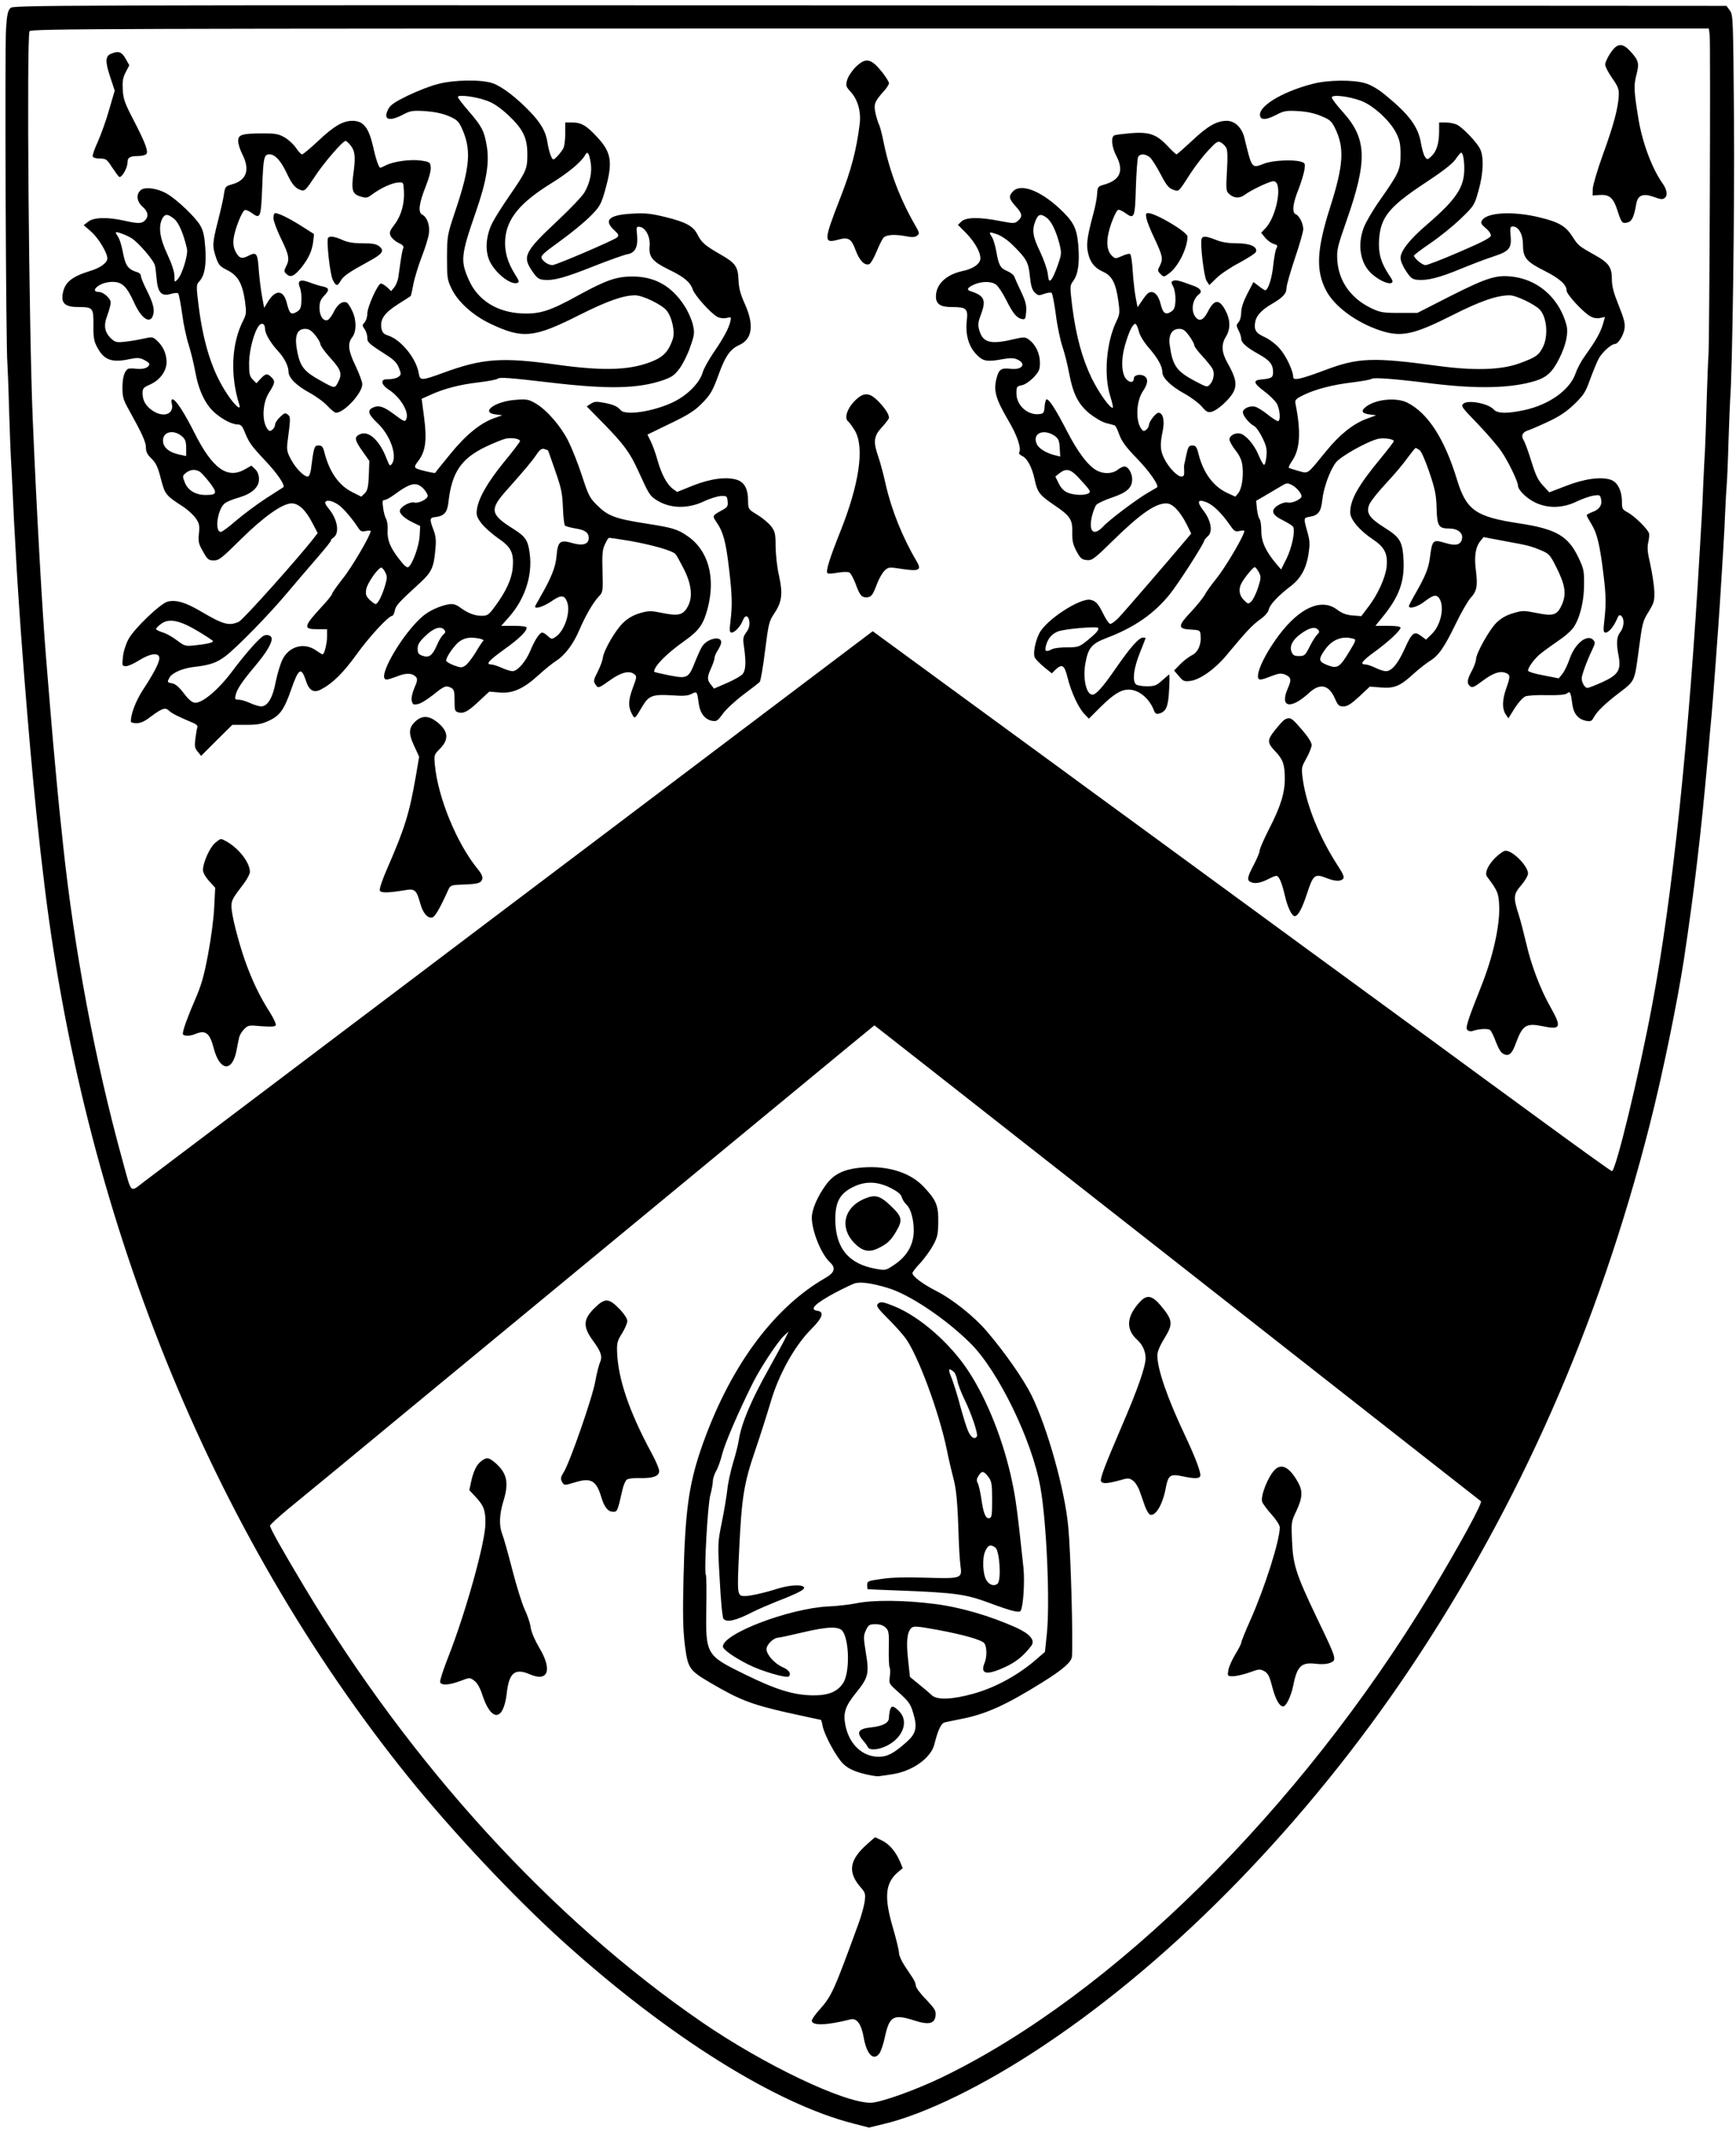 <?xml version="1.0" standalone="no"?>
<!DOCTYPE svg PUBLIC "-//W3C//DTD SVG 20010904//EN"
 "http://www.w3.org/TR/2001/REC-SVG-20010904/DTD/svg10.dtd">
<svg version="1.0" xmlns="http://www.w3.org/2000/svg"
 width="1035pt" height="1277pt" viewBox="0 0 1035 1277"
 preserveAspectRatio="xMidYMid meet">
<g transform="translate(0,1277) scale(0.1,-0.1)"
fill="#000000" stroke="none">
<path d="M62 12722 c-15 -15 -21 -42 -26 -123 -8 -104 -1 -1900 8 -1994 2 -27
7 -151 10 -275 4 -124 9 -254 11 -290 2 -36 7 -123 10 -195 6 -136 9 -190 25
-475 30 -496 90 -1222 135 -1615 2 -22 11 -101 20 -175 233 -2039 998 -3935
2179 -5400 263 -326 634 -721 926 -984 623 -562 1264 -964 1728 -1082 l93 -24
82 20 c249 58 606 232 964 472 784 523 1568 1331 2180 2244 652 974 1125 2046
1428 3238 77 301 166 736 205 991 62 414 100 735 140 1180 11 127 22 253 25
280 6 60 41 532 49 660 19 294 26 414 31 535 3 74 8 153 10 175 2 22 7 132 10
245 4 113 8 228 10 255 14 177 27 1155 23 1677 -5 602 -5 619 -25 646 l-20 27
-5107 3 c-4954 2 -5107 1 -5124 -16z m10131 -159 c6 -40 -1 -1840 -7 -1908 -2
-22 -7 -146 -11 -275 -3 -129 -8 -262 -10 -295 -2 -33 -7 -121 -10 -195 -3
-74 -7 -171 -10 -215 -3 -44 -7 -120 -10 -170 -65 -1137 -163 -2078 -285
-2725 -79 -421 -217 -990 -240 -990 -4 0 -187 131 -407 292 -219 160 -513 375
-653 478 -451 329 -1068 781 -1340 980 -146 107 -357 261 -470 344 -113 82
-297 217 -410 300 -113 82 -261 191 -330 241 -69 50 -219 161 -335 245 -115
84 -267 195 -336 246 l-126 92 -674 -509 c-371 -280 -786 -594 -924 -698 -710
-536 -941 -710 -1160 -876 -132 -99 -523 -395 -870 -657 -346 -261 -666 -503
-710 -536 -94 -71 -77 -86 -135 123 -164 595 -288 1255 -355 1890 -3 33 -8 76
-10 95 -9 73 -46 465 -65 700 -11 135 -22 272 -25 305 -22 261 -58 901 -80
1430 -23 549 -37 2263 -19 2309 6 15 465 16 5009 16 l5003 0 5 -37z m-4048
-6635 c473 -371 1198 -939 1610 -1263 685 -537 1063 -834 1074 -842 12 -9
-136 -277 -302 -553 -777 -1284 -1895 -2390 -2912 -2881 -155 -75 -365 -150
-423 -151 -159 -2 -635 225 -1007 480 -897 616 -1734 1532 -2372 2597 -133
222 -203 347 -203 362 0 6 48 50 107 99 60 49 196 161 303 249 107 89 623 514
1145 945 523 431 1114 919 1315 1085 201 166 448 369 549 453 l184 151 36 -28
c20 -15 423 -332 896 -703z"/>
<path d="M9601 12453 c-17 -25 -31 -56 -31 -68 0 -12 19 -48 42 -81 35 -50 41
-66 39 -104 -4 -76 -31 -177 -94 -350 -33 -91 -60 -183 -61 -205 l-1 -40 45 3
c57 3 80 -18 105 -98 22 -68 27 -74 58 -66 26 6 39 33 52 109 9 54 40 67 106
43 40 -15 52 -16 65 -5 18 15 12 50 -15 88 -63 89 -122 248 -144 391 -26 159
-27 191 -11 253 18 69 14 86 -33 138 -50 56 -81 54 -122 -8z"/>
<path d="M663 12450 c-35 -14 -37 -45 -7 -136 l28 -84 -33 -113 c-17 -61 -48
-147 -67 -190 -20 -43 -34 -83 -31 -90 2 -7 21 -12 43 -12 35 0 41 -4 70 -49
18 -27 37 -53 43 -59 13 -13 51 49 51 84 0 30 15 39 63 39 18 0 38 4 46 9 19
12 3 59 -72 204 -52 99 -62 127 -65 180 -3 51 0 72 17 106 l22 42 -22 39 c-23
41 -42 48 -86 30z"/>
<path d="M5102 12371 c-23 -23 -45 -56 -51 -77 -10 -35 -8 -40 23 -74 41 -46
61 -119 51 -192 -19 -152 -50 -272 -117 -442 -97 -249 -98 -268 -13 -245 63
18 81 7 106 -62 23 -62 54 -94 82 -83 8 3 27 36 42 72 15 37 34 75 42 85 18
19 69 22 140 8 30 -6 48 -5 60 4 16 12 16 16 -10 61 -90 156 -152 318 -188
492 -10 51 -23 101 -29 111 -5 10 -14 39 -20 65 -12 54 -6 70 46 129 19 20 34
43 34 51 0 8 -18 37 -40 65 -67 84 -98 90 -158 32z"/>
<path d="M2610 12269 c-41 -10 -121 -41 -177 -68 -80 -39 -105 -56 -118 -81
-33 -63 3 -77 86 -34 45 24 58 26 132 22 55 -4 101 -13 140 -29 48 -20 60 -31
77 -66 62 -132 55 -233 -38 -508 -46 -138 -46 -142 -47 -270 0 -122 2 -133 28
-187 38 -78 127 -158 230 -207 194 -92 259 -86 536 54 162 81 257 115 328 115
44 0 156 -54 186 -89 33 -39 53 -128 38 -172 -22 -66 -50 -100 -105 -125 -132
-60 -292 -68 -582 -28 -336 47 -448 38 -687 -50 -123 -45 -133 -45 -140 -3
-14 89 -104 201 -182 227 -28 9 -36 18 -41 44 -9 52 17 91 99 143 40 25 74 47
76 49 1 1 9 34 16 72 7 37 30 111 50 163 20 51 39 113 42 136 7 49 -10 99 -40
114 -26 14 -19 68 23 173 18 45 30 90 28 109 -3 30 -5 32 -58 40 -61 9 -166
-5 -211 -29 -15 -8 -30 -14 -32 -14 -8 0 -27 54 -42 124 -27 117 -58 156 -125
156 -57 -1 -110 -32 -202 -119 -47 -44 -91 -81 -97 -81 -6 0 -22 17 -36 38
-14 21 -44 49 -68 63 -36 21 -55 24 -132 24 -124 -1 -145 -7 -145 -46 0 -16
11 -52 25 -79 47 -92 25 -156 -63 -179 -38 -11 -40 -14 -47 -59 -3 -26 -20
-98 -36 -161 -33 -130 -34 -148 -11 -216 15 -44 23 -53 67 -75 63 -32 89 -77
105 -181 10 -72 9 -81 -10 -119 -70 -137 -79 -326 -23 -503 12 -38 -28 -3 -73
65 -88 132 -141 298 -170 526 -15 121 -14 125 5 146 31 34 42 96 35 198 -5 71
-12 103 -30 134 -28 49 -137 153 -198 189 -58 34 -136 44 -159 20 -27 -26 -21
-67 13 -97 33 -29 38 -58 14 -82 -19 -19 -40 -20 -124 -1 -99 22 -182 20 -214
-6 l-27 -21 45 -39 c43 -38 96 -126 96 -159 0 -26 -41 -56 -100 -74 -115 -35
-157 -70 -167 -143 -7 -53 19 -73 95 -73 86 0 90 -5 89 -107 -1 -71 3 -96 21
-130 42 -80 88 -97 201 -72 41 8 55 7 80 -6 17 -8 31 -19 31 -24 0 -21 -32
-33 -74 -29 -24 3 -48 3 -54 -1 -21 -14 -32 -53 -32 -113 0 -54 6 -73 37 -128
80 -144 103 -194 103 -227 0 -26 8 -42 33 -66 27 -26 38 -50 56 -120 25 -95
27 -98 136 -169 27 -18 60 -49 73 -68 20 -30 23 -43 18 -90 -5 -49 -2 -62 25
-108 26 -47 33 -52 64 -52 31 0 48 14 163 128 136 134 247 212 301 212 41 0
83 -39 122 -114 l33 -63 -20 -26 c-89 -116 -423 -489 -449 -502 -59 -27 -93
-18 -227 61 -92 54 -146 70 -197 59 -42 -9 -200 -160 -235 -224 -16 -30 -30
-74 -33 -106 -6 -53 -5 -55 19 -55 13 0 48 16 78 35 67 42 120 48 120 12 0
-26 -33 -90 -100 -192 -41 -64 -70 -140 -70 -185 0 -6 15 -10 34 -10 24 0 49
11 81 36 71 53 90 60 112 39 16 -16 53 -35 146 -74 17 -7 27 -17 24 -25 -3 -7
-8 -37 -12 -67 -6 -46 -4 -58 14 -79 l20 -25 93 93 93 92 83 0 c68 0 93 5 136
25 65 30 91 68 131 183 46 132 61 140 90 52 18 -55 45 -71 87 -50 71 37 133
98 214 210 77 107 191 230 213 230 5 0 11 14 15 31 6 31 21 47 154 169 66 61
79 90 88 200 5 48 2 77 -11 110 -25 67 -24 75 9 78 55 7 73 27 80 93 20 173
75 255 219 325 50 24 105 46 123 50 37 7 84 -1 84 -15 0 -5 -43 -62 -97 -127
-98 -121 -151 -214 -160 -282 -4 -32 0 -45 28 -82 19 -24 63 -63 99 -88 77
-52 94 -86 87 -175 -6 -67 -39 -140 -103 -227 -41 -56 -47 -60 -84 -60 -42 0
-85 18 -129 51 -13 11 -34 19 -46 19 -45 0 -125 -32 -169 -68 -124 -101 -287
-382 -221 -382 8 0 37 9 65 20 53 21 90 19 111 -6 9 -11 7 -25 -11 -65 -13
-32 -19 -61 -15 -76 5 -22 10 -25 37 -19 17 3 58 29 92 56 64 52 75 57 107 40
16 -9 19 -22 19 -75 0 -60 2 -65 24 -71 32 -8 60 8 127 72 l56 52 60 -5 c79
-7 143 21 233 103 36 33 84 72 108 87 52 34 102 101 138 187 36 83 79 157 112
193 27 28 27 30 24 152 -3 101 0 131 14 160 9 19 19 37 23 39 3 2 64 -7 134
-19 136 -25 249 -58 265 -78 6 -7 27 -45 48 -86 46 -90 55 -166 27 -221 -28
-55 -56 -63 -150 -44 -74 15 -84 15 -137 0 -38 -11 -72 -30 -99 -56 -46 -42
-118 -166 -123 -211 -2 -16 -15 -51 -29 -79 -29 -57 -29 -60 -11 -85 12 -17
17 -16 80 29 69 50 119 62 149 37 14 -11 13 -20 -9 -77 -28 -75 -30 -113 -8
-156 19 -36 17 -37 66 46 36 60 61 69 173 62 69 -5 96 -3 117 8 33 17 34 16
43 -52 8 -62 36 -99 80 -108 27 -5 34 0 65 43 19 26 74 77 122 113 48 36 92
70 97 75 6 6 20 89 32 185 21 166 24 178 57 227 44 66 50 116 26 224 -11 46
-19 123 -20 171 0 78 -3 90 -27 122 -15 19 -52 50 -82 68 -54 33 -54 34 -55
81 0 72 -21 112 -65 127 -62 20 -158 8 -264 -34 l-94 -38 -26 19 c-36 27 -68
88 -92 174 -11 39 -29 89 -40 110 l-19 39 134 65 c103 49 146 76 185 115 58
58 69 77 110 190 37 100 66 140 119 164 78 35 89 121 32 246 -25 56 -35 91
-37 140 -3 82 -18 103 -112 156 -88 51 -108 68 -132 115 -25 51 -69 75 -190
105 -86 21 -120 25 -194 21 -144 -7 -179 -38 -113 -99 27 -25 29 -31 17 -43
-17 -16 -364 -165 -385 -165 -23 0 -52 18 -64 39 -8 16 6 30 109 104 65 47
146 113 179 147 53 52 64 71 82 130 56 188 49 247 -38 341 -65 71 -96 89 -152
89 l-40 0 0 -66 c0 -36 -5 -75 -11 -87 -14 -26 -50 -67 -60 -67 -10 0 -27 48
-35 100 -9 64 -38 115 -103 183 -81 85 -169 152 -224 171 -68 23 -230 21 -327
-5z m295 -100 c40 -15 77 -41 125 -85 89 -84 114 -135 114 -234 0 -88 -5 -99
-109 -250 -40 -58 -85 -129 -100 -159 -36 -72 -44 -155 -20 -217 28 -73 128
-156 170 -140 12 4 10 13 -15 52 -45 72 -63 137 -58 208 10 124 89 219 277
335 100 62 177 126 199 166 14 26 23 16 33 -40 11 -57 -3 -124 -36 -181 -13
-23 -84 -97 -156 -165 -203 -190 -216 -217 -156 -305 29 -42 39 -49 71 -52 59
-5 127 14 300 83 89 35 178 67 198 70 46 9 63 44 56 116 -5 46 -4 50 16 47 36
-5 64 -60 59 -115 -6 -64 17 -92 113 -139 92 -44 129 -75 144 -119 12 -36 109
-144 148 -164 13 -7 36 -10 53 -6 29 7 30 6 23 -22 -10 -42 -41 -99 -100 -185
-29 -43 -59 -96 -65 -119 -19 -62 -89 -133 -172 -174 -116 -57 -289 -84 -317
-49 -20 23 -44 33 -101 44 -43 8 -57 7 -76 -6 l-25 -16 104 -106 c120 -123
155 -172 204 -280 61 -134 68 -146 103 -169 80 -54 187 -58 286 -12 37 18 84
32 104 33 34 1 36 -1 39 -32 3 -27 -1 -35 -28 -50 -65 -36 -65 -34 -37 -76 39
-56 55 -117 73 -271 19 -159 21 -221 9 -317 -7 -57 -5 -68 7 -68 19 0 54 38
67 73 14 36 35 30 39 -11 2 -20 -4 -42 -19 -61 -19 -27 -21 -36 -13 -88 13
-93 10 -139 -9 -161 -10 -11 -52 -35 -94 -53 l-76 -33 -18 23 c-24 29 -24 45
1 100 11 24 20 51 20 60 0 9 9 30 20 46 11 17 20 38 20 47 0 41 -83 23 -114
-25 -8 -12 -26 -52 -41 -89 -40 -101 -46 -104 -155 -83 -49 10 -90 19 -90 22
0 33 73 107 182 184 86 61 112 98 137 193 49 187 3 349 -123 433 -58 40 -87
48 -246 73 -180 28 -225 45 -286 105 -48 46 -55 60 -94 179 -23 71 -60 164
-82 208 -45 89 -127 184 -195 224 -42 24 -52 26 -119 21 -123 -9 -213 -75
-119 -87 l40 -5 -48 -17 c-83 -29 -170 -100 -264 -216 -48 -59 -88 -108 -88
-110 -3 -5 -100 18 -114 27 -11 7 -9 16 13 44 43 56 52 124 35 256 l-15 114
53 24 c79 36 173 61 286 74 56 7 108 16 114 22 14 10 66 6 323 -24 335 -39
511 -36 660 14 55 19 70 29 101 70 20 27 49 84 64 129 26 74 27 84 16 133 -7
30 -29 80 -50 112 -77 119 -177 175 -311 175 -95 0 -157 -22 -320 -111 -171
-95 -232 -114 -340 -109 -147 7 -261 79 -314 198 -52 116 -49 147 42 410 63
181 81 291 64 391 -15 89 -30 117 -108 207 -35 40 -64 78 -64 84 0 16 108 2
175 -23z m-822 -257 c32 -35 38 -69 26 -161 -16 -114 -10 -137 40 -152 36 -11
42 -9 72 14 51 37 114 66 151 69 33 3 33 3 36 -47 5 -76 -15 -149 -55 -202
-30 -39 -33 -49 -24 -69 6 -13 27 -32 46 -41 26 -12 34 -21 29 -32 -4 -9 -11
-45 -16 -81 -5 -36 -11 -79 -14 -97 -3 -17 -13 -42 -23 -55 l-19 -23 -24 23
c-13 12 -30 22 -37 22 -18 0 -81 -139 -81 -179 0 -19 -7 -42 -16 -52 -15 -16
-15 -20 0 -41 9 -12 16 -35 16 -50 0 -29 5 -34 125 -111 35 -23 54 -43 64 -71
14 -36 13 -40 -4 -52 -10 -8 -36 -14 -57 -14 -31 0 -38 -4 -38 -19 0 -11 15
-28 34 -41 69 -42 126 -133 109 -176 -8 -20 -13 -18 -72 26 -62 47 -93 57
-127 41 -36 -16 -29 -40 26 -92 77 -72 121 -197 86 -244 -11 -15 -14 -12 -31
31 -41 109 -107 170 -159 146 -35 -16 -33 -33 15 -101 l41 -58 -3 -86 c-3 -71
-8 -90 -24 -107 l-21 -20 -52 26 c-81 40 -136 118 -167 234 -9 38 -15 45 -36
45 -25 0 -28 -8 -45 -142 -4 -26 -11 -43 -19 -43 -24 0 -70 47 -99 100 -25 45
-27 59 -22 104 19 145 19 151 2 165 -15 12 -21 10 -46 -14 -17 -16 -30 -36
-30 -46 0 -9 -7 -23 -16 -30 -14 -11 -18 -10 -30 5 -34 47 -29 156 10 216 35
55 38 68 16 90 -26 26 -36 25 -66 -7 l-25 -27 -22 22 c-19 20 -22 33 -22 100
1 74 29 182 58 220 17 22 37 13 37 -17 0 -30 33 -85 80 -136 35 -38 60 -87 60
-119 0 -37 45 -83 126 -127 40 -22 89 -58 108 -80 20 -21 42 -39 49 -39 49 0
157 117 157 170 0 14 -18 63 -40 109 -44 91 -49 134 -20 171 26 33 26 104 0
157 -11 23 -25 45 -30 48 -24 15 -56 -6 -78 -50 -12 -25 -29 -48 -38 -52 -26
-10 -49 23 -49 72 0 34 6 50 29 74 32 33 29 46 -11 54 -16 3 -49 13 -75 23
-59 23 -78 12 -59 -33 6 -16 10 -51 8 -78 -2 -42 -7 -52 -30 -65 -33 -18 -41
-10 -58 58 -20 75 -66 77 -111 5 l-23 -38 -12 65 c-7 36 -16 107 -20 158 -7
104 -13 113 -63 87 -39 -20 -54 -15 -76 26 -11 23 -15 46 -11 78 7 55 50 164
67 169 7 3 25 -6 42 -18 50 -37 54 -27 61 147 7 187 11 203 44 203 33 0 67
-37 103 -113 32 -68 51 -90 87 -101 19 -6 29 4 79 80 51 79 167 214 184 214 4
0 14 -8 23 -18z m-1044 -447 c28 -24 56 -91 76 -179 7 -34 -29 -152 -56 -181
-19 -19 -19 -19 -19 19 0 25 -15 72 -42 130 -46 97 -55 166 -30 214 16 29 33
28 71 -3z m-254 -115 c41 -26 133 -133 139 -163 3 -12 7 -49 10 -81 7 -80 30
-104 83 -88 21 6 41 8 45 4 5 -5 15 -60 24 -123 8 -62 26 -145 39 -184 12 -38
30 -110 39 -160 21 -116 62 -199 120 -248 49 -41 102 -67 136 -67 15 0 25 -11
36 -37 28 -71 39 -86 124 -177 74 -78 122 -149 109 -160 -2 -1 -50 -32 -106
-68 -56 -37 -135 -96 -177 -132 -41 -36 -82 -66 -89 -66 -41 0 -19 144 27 173
13 9 49 23 81 32 77 23 119 61 119 109 0 24 -7 44 -22 59 l-23 22 -39 -22
c-104 -60 -193 4 -299 214 -62 124 -114 203 -132 203 -7 0 -9 -10 -5 -25 16
-63 -49 -87 -115 -42 -40 27 -59 60 -59 104 0 28 5 34 44 51 61 27 101 83 99
138 -2 49 -20 89 -57 124 -26 23 -28 24 -84 11 -31 -7 -81 -15 -110 -18 -46
-5 -56 -2 -77 17 -42 39 -49 79 -25 141 11 30 20 64 20 76 0 24 -43 63 -71 63
-32 0 -31 19 3 40 20 12 51 20 79 20 56 0 84 -26 127 -120 42 -95 94 -133 113
-83 13 35 4 73 -37 155 -19 37 -34 75 -34 83 0 9 -8 18 -17 21 -63 20 -75 38
-93 133 -6 30 -17 65 -25 78 -8 12 -15 24 -15 27 0 9 61 -13 95 -34z m1094
-577 c17 -21 31 -45 31 -54 0 -9 27 -47 60 -83 65 -71 72 -95 44 -147 -18 -35
-19 -35 -109 16 -89 49 -114 80 -131 161 -21 99 -6 144 46 144 21 0 37 -10 59
-37z m-791 -606 c17 -16 22 -31 22 -68 l0 -47 -42 9 c-59 13 -92 40 -96 77 -6
59 63 77 116 29z m2179 -81 c1 0 20 -55 43 -121 36 -103 43 -134 46 -220 2
-54 8 -103 12 -107 5 -5 32 -12 60 -17 60 -9 82 -25 82 -57 0 -38 -36 -49
-100 -30 -71 21 -85 9 -92 -79 -6 -65 -30 -127 -97 -243 -17 -29 -31 -55 -31
-57 0 -17 53 1 97 31 58 40 78 39 94 -3 23 -59 -15 -174 -69 -209 -22 -15 -25
-14 -46 5 -12 12 -27 21 -33 21 -16 0 -45 -45 -72 -110 -27 -64 -76 -120 -105
-120 -12 0 -41 9 -65 20 -24 11 -52 20 -63 20 -35 0 -14 23 80 91 89 64 132
106 132 128 0 7 -28 11 -76 11 l-76 0 47 53 c95 107 141 249 123 379 -10 78
-25 100 -96 145 -141 88 -145 116 -39 234 104 117 149 170 177 212 19 28 30
35 45 31 11 -4 21 -7 22 -8z m-2078 -126 c10 -5 37 -35 61 -66 48 -63 44 -74
-25 -74 -59 0 -105 28 -123 74 -15 38 -15 40 7 58 26 20 53 23 80 8z m1339
-106 c12 -14 22 -31 22 -39 0 -20 -56 -47 -80 -40 -22 7 -76 -21 -85 -44 -8
-19 24 -50 77 -75 l43 -21 -3 -60 c-4 -59 -41 -164 -66 -184 -9 -7 -25 6 -54
44 -56 71 -74 117 -71 174 2 25 -2 56 -9 68 -7 12 -15 43 -18 68 -5 36 -4 45
8 45 8 0 35 14 59 32 99 73 134 79 177 32z m-507 -95 c27 -19 81 -83 113 -132
15 -24 22 -27 47 -22 16 4 29 3 29 0 0 -24 -113 -218 -167 -284 -34 -44 -63
-84 -63 -90 0 -6 -26 -39 -58 -73 -113 -122 -116 -138 -32 -138 l60 0 0 -44
c0 -40 -16 -106 -27 -106 -2 0 -21 11 -41 25 -70 48 -159 23 -198 -56 -12 -24
-30 -83 -40 -132 -18 -97 -49 -147 -87 -147 -12 0 -42 9 -66 20 -24 11 -54 20
-68 20 -22 0 -24 3 -18 28 8 35 38 80 118 175 65 78 97 131 97 160 0 19 -27
29 -48 18 -27 -14 -110 -108 -190 -215 -82 -109 -178 -189 -221 -184 -17 2
-38 20 -65 56 -27 36 -49 55 -68 59 -32 6 -32 7 -18 34 16 29 78 56 145 64 98
11 137 25 190 65 70 54 256 244 366 375 51 61 133 156 182 213 49 56 85 102
81 102 -5 0 2 7 14 16 38 26 25 108 -27 171 -22 27 -27 39 -18 45 15 9 44 1
78 -23z m277 -402 c11 -22 10 -35 -2 -76 -18 -61 -43 -111 -57 -111 -5 0 -21
12 -36 26 -21 21 -24 32 -20 60 6 39 75 136 92 131 5 -2 16 -15 23 -30z
m-1119 -348 c50 -30 91 -57 91 -60 0 -9 -38 -18 -108 -25 -56 -6 -61 -5 -106
29 -26 20 -65 42 -86 48 -22 7 -40 16 -40 20 0 4 12 17 28 29 46 37 111 25
221 -41z m1470 7 c9 -10 7 -17 -5 -27 -10 -8 -28 -37 -40 -66 -27 -61 -46 -75
-86 -61 -23 8 -28 16 -28 42 0 24 10 41 43 73 52 51 95 65 116 39z m211 -52
c17 -4 27 -10 22 -13 -5 -3 -26 -34 -46 -69 -21 -34 -48 -69 -61 -78 -22 -15
-28 -14 -70 1 -25 10 -45 22 -45 28 0 23 52 96 82 116 34 22 64 25 118 15z"/>
<path d="M1630 11471 c0 -16 20 -71 45 -122 49 -100 53 -125 30 -168 -13 -26
-13 -30 5 -46 23 -21 46 -10 88 42 43 55 62 98 69 151 l5 47 -75 48 c-73 46
-136 77 -157 77 -5 0 -10 -13 -10 -29z"/>
<path d="M1956 11352 c-11 -18 12 -219 28 -250 20 -39 27 -40 48 -4 17 28 47
49 166 114 83 45 96 63 63 90 -18 14 -40 18 -100 18 -54 0 -89 6 -120 20 -46
21 -77 25 -85 12z"/>
<path d="M7825 12270 c-189 -49 -333 -140 -311 -195 8 -22 40 -18 96 11 44 23
59 26 128 22 51 -3 97 -12 137 -29 52 -21 63 -30 83 -70 59 -119 53 -220 -27
-472 -81 -254 -87 -377 -26 -496 49 -96 179 -192 322 -240 126 -42 199 -27
429 89 170 86 268 120 345 120 38 0 148 -53 179 -85 42 -45 52 -154 20 -221
-25 -51 -42 -63 -140 -99 -108 -40 -268 -45 -485 -16 -390 53 -477 50 -676
-25 -147 -55 -189 -64 -189 -41 0 37 -43 128 -81 170 -22 26 -61 55 -89 68
-54 24 -65 43 -56 93 7 36 40 71 101 106 63 37 85 60 85 93 0 16 23 96 50 177
28 81 50 160 50 174 0 33 -24 82 -45 89 -23 10 -18 63 16 147 16 41 32 94 36
117 5 40 4 42 -23 50 -48 13 -166 7 -214 -11 -79 -30 -75 -36 -121 153 -15 61
-57 101 -106 101 -60 -1 -113 -31 -206 -119 -48 -44 -89 -81 -93 -81 -3 0 -29
24 -57 54 -64 67 -108 81 -219 72 -43 -4 -84 -9 -93 -12 -23 -9 -18 -68 10
-122 47 -89 24 -145 -71 -172 -39 -11 -40 -13 -43 -56 -1 -24 -11 -76 -22
-116 -34 -126 -42 -175 -35 -220 10 -64 38 -103 91 -127 55 -24 78 -68 93
-178 9 -67 8 -77 -13 -120 -59 -124 -75 -319 -36 -443 11 -35 18 -66 16 -69
-12 -12 -82 85 -126 174 -57 118 -93 250 -116 426 -15 125 -15 127 6 155 29
41 38 104 30 211 -9 105 -28 142 -115 223 -114 105 -227 147 -273 101 -29 -29
-27 -45 14 -90 40 -44 43 -61 15 -86 -20 -18 -24 -18 -109 -2 -122 24 -201 23
-229 -3 l-21 -20 47 -47 c62 -63 98 -136 84 -168 -12 -27 -50 -49 -102 -60
-99 -21 -160 -79 -160 -152 0 -45 27 -63 94 -63 88 0 98 -9 90 -80 -9 -84 10
-152 56 -201 41 -43 63 -47 161 -29 38 7 62 7 81 -1 60 -25 35 -65 -36 -57
-58 7 -72 -3 -86 -62 -17 -70 -2 -120 70 -243 55 -92 81 -170 66 -195 -3 -5 6
-14 19 -20 30 -14 59 -69 74 -142 16 -74 29 -91 116 -150 96 -65 110 -86 108
-165 -1 -49 4 -70 25 -110 23 -43 32 -50 61 -53 31 -3 43 5 150 110 167 164
258 228 324 228 37 0 80 -44 121 -123 l28 -57 -27 -32 c-99 -118 -376 -439
-407 -471 -21 -21 -43 -37 -50 -35 -7 2 -24 27 -38 55 -32 65 -45 80 -77 88
-61 15 -270 -121 -308 -202 -25 -52 -37 -121 -25 -143 6 -10 30 -35 55 -56
l46 -37 22 22 c40 37 53 28 72 -48 21 -86 66 -182 101 -217 l26 -27 71 71 c79
77 120 102 167 102 59 0 122 -52 149 -122 7 -20 15 -25 30 -21 43 11 56 40 61
139 3 52 3 94 1 94 -2 0 -21 -16 -42 -35 -34 -31 -46 -35 -92 -35 -29 0 -58 5
-65 12 -22 22 -13 95 23 185 19 48 35 88 35 90 0 2 -7 3 -16 3 -24 0 -75 -58
-161 -182 -77 -112 -118 -158 -140 -158 -37 0 -58 97 -42 186 17 95 37 118
132 154 160 61 278 143 370 257 51 62 207 306 207 322 0 3 10 15 21 25 31 26
20 93 -26 153 -42 54 -35 71 20 49 40 -17 88 -64 137 -134 27 -39 33 -43 60
-36 27 5 30 4 24 -12 -20 -53 -115 -211 -163 -271 -30 -37 -62 -81 -70 -98 -9
-16 -44 -60 -79 -98 -83 -87 -84 -105 -6 -109 55 -3 57 -4 60 -33 6 -53 -15
-103 -52 -120 -18 -9 -49 -33 -69 -53 l-37 -38 28 -33 c26 -31 32 -34 70 -29
57 8 145 70 211 149 119 143 156 183 202 216 31 22 50 44 54 62 6 28 57 82
133 140 57 44 89 102 103 186 9 60 9 80 -5 130 -25 89 -25 89 11 95 52 8 69
30 76 97 8 76 45 178 81 226 29 38 191 128 254 142 34 7 92 -2 92 -14 0 -4
-35 -50 -78 -102 -135 -163 -182 -247 -182 -323 0 -42 56 -108 136 -161 69
-46 89 -86 81 -163 -7 -65 -54 -168 -110 -240 l-41 -54 -52 4 c-38 3 -63 13
-91 34 -93 71 -222 15 -347 -150 -99 -132 -155 -266 -111 -266 8 0 38 9 66 21
43 16 57 18 80 9 37 -16 40 -30 18 -80 -52 -116 14 -132 125 -30 67 62 120 49
156 -36 17 -38 23 -44 50 -44 23 0 45 14 94 59 l63 59 64 -5 c81 -7 117 8 194
79 33 30 77 64 97 77 54 32 88 81 156 221 33 69 74 139 90 157 37 40 43 69 31
166 -11 84 -1 140 29 175 l17 21 127 -24 c143 -26 154 -29 221 -57 44 -19 50
-27 88 -103 51 -103 59 -155 31 -219 -28 -62 -50 -70 -152 -49 -76 15 -84 15
-140 -2 -41 -12 -71 -30 -99 -57 -43 -43 -121 -183 -121 -217 0 -12 -11 -43
-25 -69 -29 -54 -31 -75 -10 -92 12 -10 25 -5 71 30 64 48 105 63 140 50 29
-11 30 -20 4 -93 -24 -69 -25 -119 -4 -153 l17 -25 38 61 c22 34 50 65 64 70
14 5 72 9 128 7 74 -1 108 2 120 11 18 15 22 7 32 -70 8 -53 35 -85 82 -94 27
-5 33 -2 46 22 18 34 70 84 152 146 93 71 90 65 115 253 21 160 24 174 59 229
33 55 36 65 34 125 -2 36 -13 108 -24 158 -17 72 -19 101 -12 131 5 21 7 46 4
55 -10 27 -86 101 -126 123 -32 17 -35 23 -35 61 0 69 -26 120 -67 134 -59 19
-157 6 -267 -37 l-99 -38 -38 41 c-30 32 -44 62 -69 144 -18 57 -38 114 -47
127 -16 27 -6 47 30 58 12 4 64 26 115 50 69 32 109 59 157 104 56 55 68 72
94 146 17 46 40 102 51 124 19 38 76 90 98 90 19 0 50 49 57 89 5 32 -1 58
-34 140 -31 77 -41 115 -41 157 0 73 -19 99 -107 147 -89 50 -95 55 -126 104
-41 65 -81 89 -196 117 -157 39 -316 31 -345 -17 -9 -16 -6 -23 22 -47 20 -16
32 -35 30 -45 -2 -13 -60 -42 -186 -96 -101 -44 -193 -79 -203 -79 -20 0 -69
42 -69 57 1 4 44 37 97 73 53 36 134 101 180 145 82 79 83 81 108 169 29 103
33 201 9 249 -20 40 -100 124 -136 143 -15 8 -45 14 -68 14 l-40 0 0 -52 c0
-71 -15 -120 -45 -148 -24 -23 -26 -23 -39 -5 -8 11 -18 47 -24 81 -16 97 -69
170 -208 284 -47 39 -88 63 -124 74 -73 22 -225 20 -315 -4z m290 -101 c72
-27 174 -120 209 -192 21 -41 26 -65 26 -127 0 -91 -9 -110 -123 -273 -42 -59
-85 -133 -96 -163 -41 -107 -20 -220 52 -280 42 -36 92 -58 111 -51 13 5 12
13 -13 49 -49 74 -64 129 -59 210 9 134 60 197 281 342 97 64 155 109 174 135
15 23 31 41 34 41 11 0 19 -41 19 -96 0 -111 -48 -182 -223 -333 -102 -87
-157 -157 -157 -198 0 -18 14 -51 33 -79 28 -42 37 -49 70 -52 58 -5 131 14
252 64 61 25 148 59 195 74 100 33 113 49 106 128 -4 46 -2 52 14 52 34 0 60
-47 60 -110 0 -76 20 -100 130 -155 89 -45 130 -82 130 -117 0 -23 101 -132
143 -154 18 -10 39 -13 57 -9 l29 6 -13 -45 c-15 -49 -43 -99 -106 -186 -22
-30 -47 -77 -56 -104 -34 -100 -158 -189 -310 -221 -100 -21 -157 -20 -179 5
-31 35 -150 58 -179 35 -18 -14 -14 -20 85 -122 57 -60 121 -134 142 -166 42
-62 97 -178 97 -201 0 -26 53 -78 105 -102 75 -35 161 -33 243 6 35 17 81 33
102 36 36 6 40 4 45 -19 9 -35 -9 -64 -50 -78 -19 -7 -35 -16 -35 -20 0 -4 14
-30 30 -56 32 -52 49 -124 70 -298 15 -121 16 -177 5 -272 -7 -63 -6 -73 8
-73 18 0 49 37 67 80 10 24 15 28 26 19 20 -17 17 -67 -6 -96 -22 -29 -25 -65
-10 -142 16 -84 -2 -113 -96 -156 -42 -19 -83 -35 -90 -35 -15 0 -34 31 -34
57 0 20 32 107 63 171 18 39 19 44 5 59 -36 35 -107 -21 -139 -111 -12 -36
-32 -77 -44 -92 l-22 -27 -91 18 c-51 9 -92 22 -92 28 0 20 40 74 77 103 21
17 66 49 99 72 34 22 73 55 87 72 41 48 71 159 71 265 1 82 -2 96 -32 159 -62
132 -133 173 -356 207 -258 39 -314 78 -370 262 -74 242 -172 394 -295 457
-64 32 -182 22 -243 -21 -37 -27 -31 -43 18 -49 l39 -5 -60 -22 c-78 -29 -160
-95 -237 -190 -119 -145 -105 -136 -166 -120 -29 8 -55 17 -58 19 -3 3 6 22
20 42 47 69 53 173 20 338 -5 24 0 30 44 52 70 35 175 63 295 77 56 7 107 16
114 21 12 10 141 0 363 -28 271 -33 470 -28 614 16 69 22 102 53 143 135 39
78 55 151 42 198 -41 153 -158 262 -306 286 -106 16 -158 1 -381 -111 l-202
-103 -108 0 c-95 0 -113 3 -164 27 -122 57 -197 161 -205 286 -4 62 0 80 56
240 124 354 120 484 -20 641 -38 42 -69 82 -69 90 0 19 100 8 175 -20z m-804
-280 c8 -15 9 -58 4 -139 -6 -102 -5 -119 10 -133 29 -29 64 -32 96 -8 39 29
149 81 171 81 58 0 22 -208 -48 -281 l-25 -26 25 -31 c14 -16 37 -33 51 -36
21 -6 24 -10 15 -26 -6 -10 -14 -56 -19 -102 -7 -75 -31 -148 -48 -148 -3 0
-21 11 -38 25 l-32 24 -37 -71 c-24 -47 -36 -84 -36 -111 0 -23 -7 -48 -16
-58 -14 -16 -14 -20 0 -48 9 -16 16 -38 16 -49 0 -24 31 -52 103 -92 67 -37
87 -62 87 -107 0 -34 -8 -39 -74 -45 -47 -5 -41 -23 19 -68 31 -23 65 -56 76
-73 20 -34 26 -107 8 -107 -6 0 -34 18 -62 40 -27 22 -61 43 -74 46 -32 8 -73
-11 -73 -33 1 -22 37 -66 67 -82 12 -6 34 -38 50 -71 24 -50 28 -69 23 -113
-3 -30 -9 -50 -15 -47 -5 3 -20 29 -32 59 -24 59 -75 119 -109 127 -29 7 -64
-12 -64 -35 0 -10 16 -40 37 -66 27 -35 37 -61 41 -96 6 -64 -5 -134 -26 -159
l-17 -20 -50 23 c-81 38 -141 119 -169 230 -11 44 -17 52 -37 52 -21 0 -25 -7
-36 -55 -6 -30 -12 -57 -13 -60 -1 -3 -1 -20 0 -37 1 -26 -2 -33 -17 -33 -24
0 -75 53 -102 107 -24 48 -26 83 -9 164 13 62 2 109 -25 109 -16 0 -57 -53
-57 -73 0 -8 -7 -21 -16 -28 -14 -11 -18 -10 -30 6 -35 48 -30 166 11 225 30
44 32 76 5 90 -25 13 -60 4 -60 -15 0 -25 -22 -28 -43 -7 -32 32 -35 122 -7
214 22 75 44 118 59 118 5 0 14 -19 20 -42 6 -27 30 -66 62 -103 53 -61 79
-109 79 -144 0 -33 53 -84 130 -126 40 -22 87 -57 105 -78 27 -32 37 -37 59
-31 36 9 110 77 131 120 21 44 12 85 -36 170 -36 63 -39 110 -11 156 30 48 28
104 -4 162 -36 65 -65 62 -102 -10 -26 -52 -51 -63 -74 -34 -30 37 -19 107 20
136 22 16 11 35 -33 51 -84 31 -104 36 -119 30 -15 -6 -15 -9 -1 -36 9 -18 14
-51 13 -82 -2 -41 -7 -54 -25 -66 -33 -22 -49 -11 -62 40 -15 64 -46 91 -77
69 -6 -4 -22 -24 -36 -45 l-26 -38 -12 63 c-6 35 -14 105 -17 156 -3 51 -10
95 -15 98 -5 4 -28 -2 -49 -12 -39 -17 -40 -17 -61 3 -34 35 -35 100 -2 193
17 47 34 80 42 80 8 0 27 -9 43 -21 52 -37 56 -27 61 153 3 90 9 171 13 181
10 23 46 22 73 -3 11 -11 39 -55 62 -99 33 -64 48 -82 73 -91 37 -13 30 -19
107 100 27 41 73 101 103 133 49 52 57 58 76 48 11 -6 26 -21 32 -32z m-1073
-415 c29 -20 56 -75 77 -152 15 -61 15 -64 -9 -134 -14 -39 -31 -78 -39 -85
-12 -12 -15 -7 -20 34 -3 27 -24 86 -46 133 -44 90 -50 130 -27 185 16 39 30
43 64 19z m-203 -162 c85 -83 97 -105 105 -188 6 -57 13 -81 29 -97 19 -19 24
-20 57 -8 20 7 40 9 44 5 5 -5 16 -63 25 -129 8 -66 26 -151 39 -190 13 -38
31 -110 40 -159 23 -123 55 -186 122 -241 31 -24 74 -50 97 -56 23 -6 47 -12
52 -14 6 -1 18 -26 28 -55 15 -41 39 -74 108 -145 73 -76 131 -159 117 -170
-2 -1 -25 -15 -53 -31 -66 -38 -233 -163 -269 -203 -56 -59 -87 -30 -66 62 7
29 19 60 27 69 9 9 51 29 94 43 88 30 119 58 119 109 0 36 -24 76 -46 76 -9 0
-27 -9 -41 -20 -30 -24 -83 -26 -122 -5 -52 26 -116 111 -180 236 -65 126
-105 189 -121 189 -5 0 -10 -19 -12 -42 -3 -39 -6 -43 -32 -46 -69 -8 -136 52
-136 123 0 40 2 43 32 49 18 3 47 23 70 46 33 36 38 47 38 88 0 54 -25 107
-63 136 -26 19 -29 19 -99 3 -132 -31 -178 -19 -199 53 -10 34 -9 47 11 100
30 82 18 108 -62 134 -27 8 -22 21 17 39 45 21 104 22 133 1 12 -8 40 -50 61
-92 41 -82 63 -108 96 -114 17 -3 20 3 23 45 3 38 -4 63 -31 120 -19 40 -37
80 -40 89 -4 10 -22 24 -41 32 -42 18 -51 33 -66 116 -6 36 -18 75 -26 87 -20
32 -19 33 30 17 25 -9 64 -35 91 -62z m1055 -544 c16 -22 30 -47 30 -55 0 -8
22 -38 49 -66 26 -29 54 -63 60 -75 14 -27 7 -69 -16 -94 -15 -17 -20 -15 -85
19 -114 60 -137 93 -154 216 -9 60 13 97 56 97 24 0 36 -9 60 -42z m-800 -597
c20 -15 26 -28 28 -70 l3 -52 -28 7 c-52 12 -98 39 -111 66 -31 65 39 97 108
49z m2174 -84 c10 -7 36 -67 58 -132 34 -101 41 -135 43 -214 3 -107 12 -121
76 -121 51 0 84 -28 75 -63 -8 -35 -38 -42 -99 -23 -75 22 -78 19 -92 -89 -8
-62 -28 -110 -82 -205 -24 -41 -43 -78 -43 -82 0 -20 52 -5 93 27 49 37 68 43
85 23 37 -47 15 -162 -42 -217 l-34 -33 -31 23 c-40 29 -53 19 -98 -81 -39
-86 -76 -130 -110 -130 -13 0 -41 9 -63 20 -22 11 -49 20 -60 20 -35 0 -19 21
55 75 80 58 155 127 155 144 0 7 -26 11 -75 11 l-75 0 43 53 c98 120 131 210
125 337 -6 113 -20 137 -113 195 -92 58 -112 88 -91 139 8 19 54 77 102 128
48 51 105 119 127 151 23 31 44 57 47 57 3 0 14 -6 24 -13z m-2038 -159 c75
-81 80 -88 64 -98 -22 -14 -86 -12 -125 4 -23 10 -40 28 -53 55 l-20 41 25 20
c39 30 64 25 109 -22z m1277 -49 c26 -13 56 -49 57 -66 0 -18 -56 -44 -82 -38
-14 3 -36 -3 -56 -15 -49 -30 -41 -58 27 -91 29 -15 57 -32 60 -38 15 -23 -7
-127 -39 -191 l-32 -64 -30 35 c-62 74 -88 130 -88 195 0 33 -5 65 -10 70 -6
6 -13 33 -16 60 l-5 49 48 28 c26 15 66 39 88 52 46 28 49 29 78 14z m-198
-519 c14 -27 14 -35 -5 -94 -12 -35 -30 -72 -40 -81 -18 -16 -20 -16 -44 9
-28 27 -33 64 -15 99 18 34 70 97 80 97 4 0 15 -13 24 -30z m-967 -357 c-7 -9
-34 -33 -60 -54 -45 -35 -52 -37 -117 -37 -38 0 -78 -5 -89 -11 -34 -18 -45
-14 -37 17 10 43 34 73 71 88 38 16 237 33 242 21 2 -4 -2 -15 -10 -24z m1321
13 c9 -10 7 -16 -5 -27 -8 -7 -29 -39 -45 -71 -27 -54 -32 -58 -64 -58 -29 0
-37 5 -45 26 -13 32 6 70 52 104 52 39 89 48 107 26z m207 -52 c21 -5 20 -9
-23 -80 -56 -92 -70 -101 -129 -78 -52 20 -55 34 -18 87 43 64 103 89 170 71z"/>
<path d="M6835 11468 c4 -18 24 -70 46 -115 51 -108 54 -125 35 -165 -16 -30
-15 -33 3 -51 19 -19 20 -19 49 2 55 39 111 150 112 221 0 27 -190 140 -235
140 -13 0 -15 -6 -10 -32z"/>
<path d="M7164 11347 c-10 -26 14 -228 30 -252 l16 -24 43 42 c23 23 84 64
136 91 51 28 96 56 99 65 11 30 -35 51 -114 51 -50 0 -90 6 -124 20 -59 23
-79 25 -86 7z"/>
<path d="M5117 10400 c-58 -46 -89 -118 -61 -141 8 -7 27 -32 41 -56 58 -99
26 -318 -87 -601 -64 -160 -88 -237 -77 -248 4 -4 32 -3 61 3 30 5 62 6 70 1
8 -4 24 -34 36 -65 26 -71 36 -83 65 -83 29 0 39 13 64 81 12 31 32 66 45 78
23 22 26 22 105 10 100 -15 117 -7 87 44 -86 145 -151 308 -186 462 -12 55
-31 126 -42 158 -33 94 -30 127 20 181 23 25 42 50 42 56 0 21 -22 55 -63 98
-47 48 -79 54 -120 22z"/>
<path d="M2483 8476 c-47 -40 -50 -74 -14 -151 l30 -65 -20 -117 c-38 -220
-66 -310 -169 -546 -29 -65 -49 -125 -46 -134 6 -16 52 -15 159 3 49 8 61 -3
81 -75 17 -63 44 -95 73 -89 16 3 45 53 93 159 15 33 16 34 85 37 93 3 112 8
120 32 4 14 -4 33 -28 62 -124 152 -235 423 -254 616 -6 63 -6 63 32 102 55
56 47 108 -26 162 -43 32 -81 33 -116 4z"/>
<path d="M7662 8483 c-7 -2 -33 -30 -57 -60 -52 -64 -52 -78 0 -133 44 -46 55
-77 55 -160 0 -87 -25 -167 -95 -303 -30 -59 -55 -116 -55 -127 0 -10 -16 -48
-35 -84 -41 -78 -43 -94 -13 -105 25 -9 58 -2 106 23 17 9 36 16 41 16 16 0
32 -36 51 -116 16 -71 42 -124 59 -124 20 0 44 45 74 136 36 111 46 119 118
90 48 -19 83 -20 97 -3 8 9 -1 31 -35 82 -107 166 -183 354 -205 505 -10 75
-10 76 21 131 17 31 31 66 31 79 0 14 -21 48 -52 84 -69 80 -73 83 -106 69z"/>
<path d="M1281 7745 c-31 -27 -71 -117 -71 -160 0 -15 15 -42 36 -65 l37 -41
-6 -117 c-3 -67 -19 -187 -37 -282 -25 -133 -41 -186 -80 -275 -41 -95 -70
-174 -70 -196 0 -14 39 -16 70 -3 66 28 90 10 115 -86 36 -135 110 -141 135
-11 6 31 13 67 16 79 3 13 16 35 30 49 23 23 28 24 103 17 55 -4 80 -3 85 5 4
6 -13 44 -39 84 -57 89 -103 186 -144 301 -41 117 -81 275 -81 323 0 38 4 46
78 143 17 24 32 52 32 64 -1 58 -70 145 -147 185 -28 15 -27 15 -62 -14z"/>
<path d="M8914 7657 c-44 -44 -64 -91 -48 -112 63 -84 69 -98 72 -174 5 -116
-36 -301 -107 -479 -85 -214 -97 -252 -80 -263 8 -5 20 -7 27 -4 36 13 93 17
106 6 7 -6 23 -38 35 -72 16 -41 30 -64 46 -71 33 -15 50 1 75 71 38 101 60
115 157 95 108 -23 115 -7 48 112 -60 104 -117 255 -145 379 -13 55 -33 134
-46 175 -33 103 -31 120 16 175 22 25 40 57 40 69 0 44 -90 136 -134 136 -10
0 -38 -19 -62 -43z"/>
<path d="M5112 5809 c-88 -11 -144 -41 -186 -98 -51 -69 -86 -149 -86 -198 0
-80 57 -220 109 -267 35 -32 27 -61 -26 -91 -318 -182 -580 -544 -745 -1025
-72 -212 -94 -375 -103 -770 -5 -211 -3 -303 8 -393 18 -140 25 -151 152 -226
172 -101 244 -129 455 -177 110 -24 201 -44 204 -44 2 0 7 -16 10 -35 11 -56
82 -187 123 -227 29 -27 57 -41 113 -57 41 -11 86 -19 100 -17 14 2 47 7 75
11 122 17 235 96 256 180 21 85 40 125 62 130 12 3 58 12 101 21 144 28 267
84 478 216 126 78 177 123 179 156 7 101 -7 617 -22 772 -20 220 -125 593
-219 784 -47 95 -159 256 -267 382 -73 86 -204 191 -301 240 -82 42 -142 87
-142 107 0 5 21 33 48 61 26 29 60 76 76 106 25 46 29 64 30 139 1 97 -12 129
-88 209 -85 90 -231 131 -394 111z m198 -119 c41 -21 61 -37 66 -54 3 -13 16
-34 29 -46 30 -28 49 -116 41 -183 -8 -69 -45 -127 -110 -172 -55 -37 -55 -37
-114 -27 -164 29 -242 125 -242 297 0 99 27 150 99 187 75 40 150 39 231 -2z
m-17 -596 c128 -38 341 -180 491 -328 166 -163 370 -581 419 -861 37 -206 58
-692 38 -875 l-11 -105 -43 -37 c-110 -98 -250 -175 -383 -212 -129 -36 -220
-39 -250 -8 -9 9 -42 37 -73 62 l-56 46 -11 103 c-12 108 -6 163 19 188 13 13
33 12 158 -11 151 -28 261 -59 277 -79 16 -19 17 -80 3 -115 -29 -70 9 -79
120 -28 66 30 113 68 158 128 24 32 -9 71 -91 108 -158 71 -335 122 -488 141
-178 23 -366 24 -463 4 -40 -8 -115 -17 -167 -19 -233 -11 -630 -162 -630
-239 0 -18 66 -64 151 -107 76 -39 229 -84 242 -71 16 16 0 39 -35 54 -48 20
-98 75 -98 108 0 28 42 69 72 69 7 0 69 14 138 30 157 37 223 39 245 7 40 -62
41 -251 1 -309 -35 -52 -89 -73 -181 -72 -114 2 -214 32 -400 123 -237 116
-238 118 -234 398 2 104 1 193 -3 198 -11 19 11 418 27 475 8 30 15 67 15 82
0 15 9 42 19 60 11 18 28 65 37 103 17 66 96 249 182 422 48 95 149 248 187
283 l27 25 -22 -45 c-12 -25 -56 -104 -96 -177 -108 -193 -163 -325 -179 -424
-3 -24 -19 -87 -35 -139 -15 -52 -31 -124 -34 -160 -4 -36 -18 -121 -32 -190
-25 -125 -26 -125 -13 -345 6 -121 16 -226 22 -232 19 -25 74 -12 177 41 25
13 88 40 140 61 133 52 175 74 162 87 -16 16 -86 11 -155 -10 -82 -26 -164
-44 -193 -44 -50 -1 -50 1 -37 277 15 312 28 395 97 595 29 85 70 214 91 285
48 164 143 335 242 434 68 68 79 103 36 109 -50 7 -15 42 105 107 56 29 111
56 124 58 36 8 102 -2 191 -29z m-12 -2025 c18 -18 20 -31 18 -123 -1 -56 1
-108 5 -114 4 -7 4 -31 1 -55 -6 -42 -5 -42 58 -98 54 -49 66 -65 81 -117 27
-87 18 -124 -40 -175 -74 -66 -113 -87 -165 -87 -98 0 -177 75 -199 189 -14
74 -1 112 65 194 72 89 78 113 57 238 -15 92 -14 102 1 134 15 31 21 35 57 35
27 0 47 -7 61 -21z"/>
<path d="M5150 5624 c-119 -52 -145 -170 -58 -261 48 -49 87 -59 140 -34 56
26 79 47 111 102 40 68 36 87 -32 152 -66 63 -94 70 -161 41z"/>
<path d="M5232 4997 c-9 -10 5 -29 59 -83 39 -38 86 -91 106 -117 75 -101 200
-438 247 -663 13 -66 32 -144 40 -174 17 -61 25 -142 31 -335 2 -71 7 -154 11
-184 11 -79 9 -80 -204 -74 -116 4 -207 2 -264 -7 -83 -11 -88 -14 -88 -36 0
-13 1 -25 3 -25 1 -1 94 -5 207 -9 318 -13 377 -21 515 -72 132 -49 181 -62
190 -48 16 26 25 172 17 255 -35 329 -46 413 -68 516 -50 238 -146 482 -258
654 -109 168 -293 329 -445 390 -69 28 -84 30 -99 12z m451 -400 c10 -6 20
-30 24 -52 3 -22 23 -74 43 -115 41 -83 83 -207 74 -221 -13 -21 -36 -6 -53
34 -10 23 -30 89 -46 147 -15 58 -38 131 -50 163 -24 58 -22 67 8 44z m211
-631 c18 -24 21 -42 21 -134 0 -94 -2 -107 -17 -110 -22 -4 -35 28 -48 120 -6
38 -15 79 -21 89 -8 16 -7 26 6 45 19 30 31 28 59 -10z m40 -419 c26 -19 37
-196 13 -216 -20 -16 -48 -8 -66 21 -21 34 -26 127 -8 171 17 39 32 45 61 24z"/>
<path d="M5306 2578 c-3 -13 -6 -33 -6 -45 0 -31 -35 -50 -107 -58 -75 -8 -89
-28 -50 -75 14 -16 27 -34 29 -39 8 -25 63 -22 118 6 95 49 129 145 71 204
-35 35 -47 36 -55 7z"/>
<path d="M6798 5013 c-82 -87 -88 -165 -18 -228 32 -29 50 -69 50 -109 0 -51
-48 -188 -140 -401 -103 -240 -132 -316 -126 -332 7 -17 34 -16 106 3 54 16
61 16 83 1 14 -9 32 -37 41 -62 9 -25 23 -66 32 -91 9 -25 23 -48 30 -51 33
-12 76 60 94 158 15 77 26 86 98 71 75 -16 101 -15 108 1 6 17 -29 111 -91
242 -105 222 -165 395 -165 477 0 21 14 56 40 98 56 91 54 111 -23 203 -48 56
-80 62 -119 20z"/>
<path d="M3546 4976 c-70 -69 -72 -112 -11 -196 50 -68 58 -95 41 -133 -7 -18
-19 -65 -26 -105 -15 -93 -151 -484 -189 -546 -18 -28 -20 -39 -11 -56 13 -24
14 -24 76 -5 98 30 129 12 159 -88 18 -60 40 -87 71 -87 24 0 26 3 54 127 6
29 18 57 26 64 9 7 40 11 78 10 79 -2 116 11 116 42 0 13 -20 61 -46 108 -134
248 -200 444 -205 604 -2 52 3 67 30 109 17 28 31 60 31 73 0 14 -19 43 -48
73 -62 64 -85 65 -146 6z"/>
<path d="M2872 4064 c-29 -20 -49 -60 -63 -124 l-11 -51 41 -44 c46 -50 56
-78 55 -155 -1 -114 -118 -532 -221 -794 -30 -76 -52 -144 -49 -152 8 -20 56
-17 121 8 56 21 56 21 83 1 18 -13 34 -42 49 -88 53 -159 125 -153 144 12 14
125 49 153 139 114 109 -47 134 28 55 159 -26 44 -47 93 -51 120 -3 25 -19 73
-35 106 -16 34 -50 142 -75 240 -25 97 -52 193 -60 212 -19 48 -17 115 6 191
36 115 24 172 -51 236 -36 29 -47 31 -77 9z"/>
<path d="M7600 4010 c-40 -40 -86 -156 -75 -191 4 -11 29 -45 56 -75 28 -31
49 -64 49 -77 0 -78 -88 -356 -176 -554 -30 -67 -54 -127 -54 -134 0 -6 -16
-38 -36 -70 -19 -32 -38 -74 -41 -94 -5 -34 -5 -35 28 -35 19 0 62 10 97 22
57 21 64 22 90 8 22 -13 31 -30 47 -93 19 -74 43 -117 65 -117 18 0 47 60 60
123 23 118 49 142 136 131 36 -4 65 -2 85 6 40 17 40 19 -81 270 -123 258
-141 313 -147 457 -5 109 -5 113 26 178 37 79 39 120 9 172 -50 89 -97 114
-138 73z"/>
<path d="M5173 1782 c-110 -96 -121 -169 -42 -260 28 -32 30 -38 24 -86 -4
-28 -20 -85 -35 -126 -147 -403 -161 -435 -232 -515 -27 -29 -48 -60 -48 -68
0 -31 91 -28 231 8 37 9 64 -28 78 -106 17 -100 57 -143 92 -100 10 12 26 58
35 102 27 124 51 137 176 97 86 -28 121 -19 126 30 3 28 -5 41 -57 96 -34 34
-61 71 -61 82 0 10 -8 31 -18 45 -9 14 -32 48 -49 74 -18 27 -33 61 -33 75 0
15 -16 80 -35 146 -55 185 -48 270 27 335 l30 25 -16 39 c-25 58 -62 103 -106
125 -22 11 -41 20 -42 20 -2 0 -22 -17 -45 -38z"/>
</g>
</svg>
